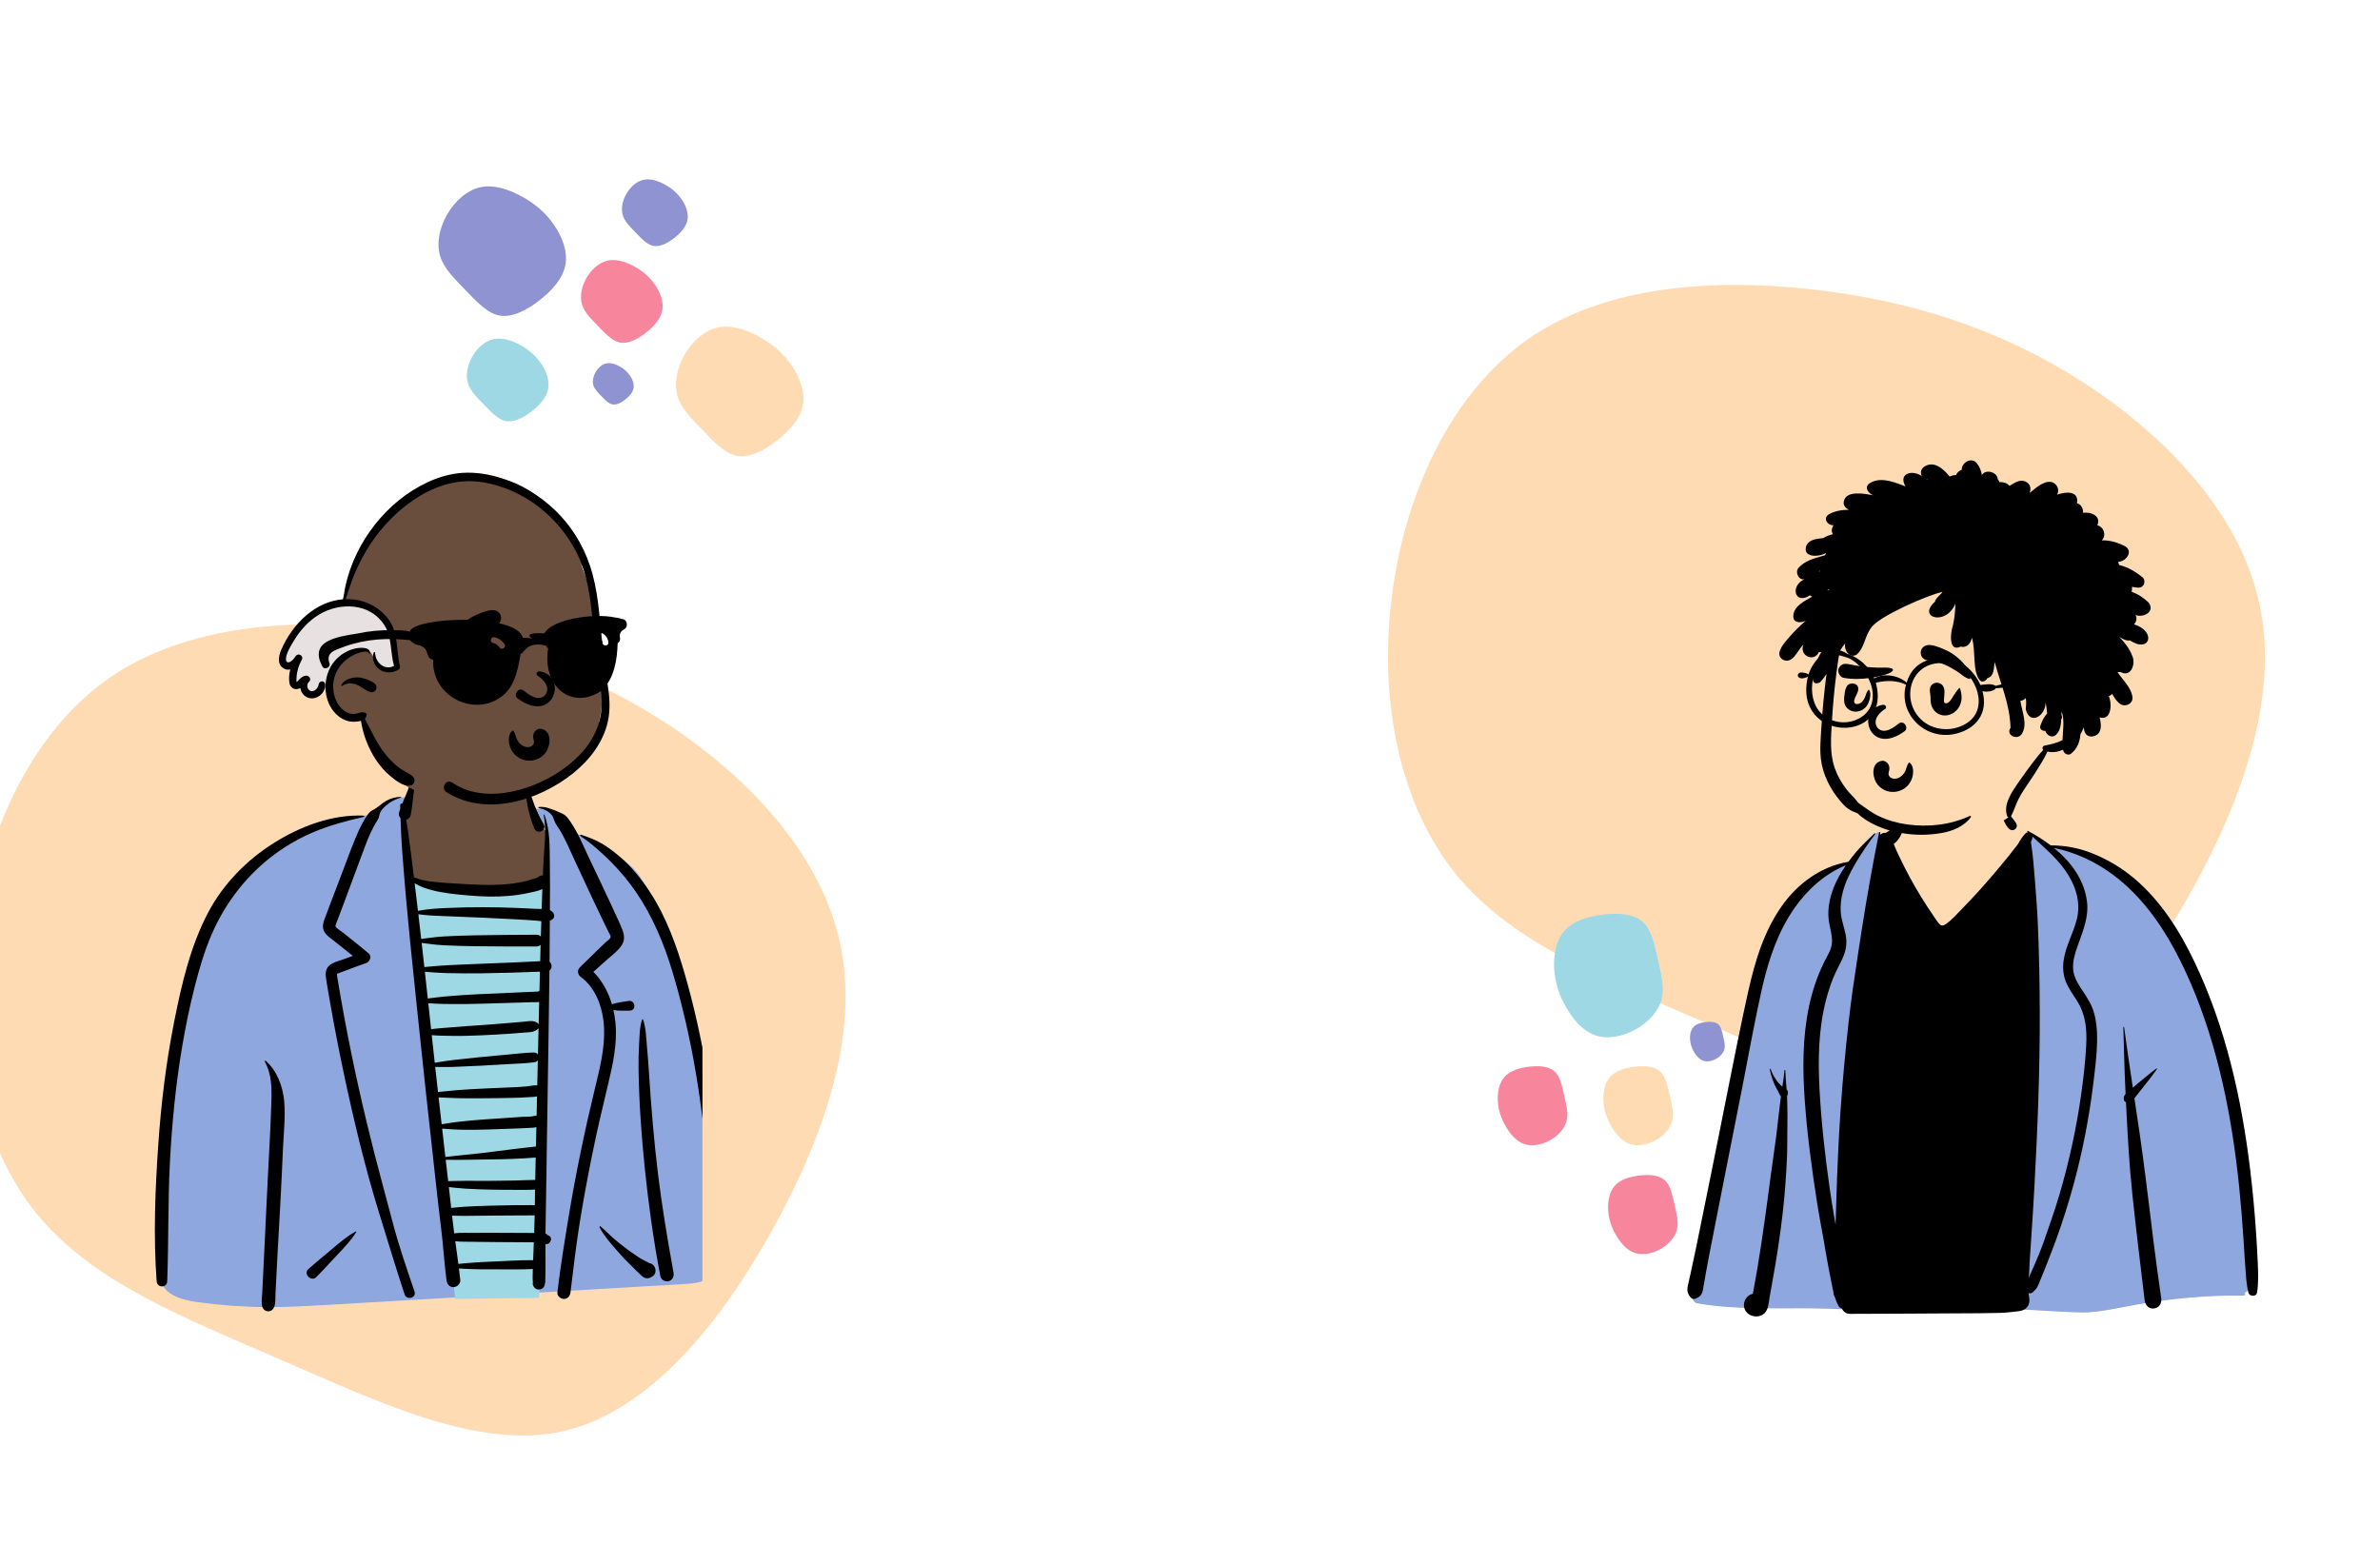 <svg width="1440" height="935" viewBox="0 0 1440 935" fill="none" xmlns="http://www.w3.org/2000/svg">
<g clip-path="url(#clip0_1_34)">
<path d="M401.403 436.507C451.171 468.524 496.503 515.757 508.231 570.598C520.277 625.439 498.721 687.888 466.705 745.265C434.687 802.642 391.893 854.314 340.539 866.042C289.185 877.454 228.955 848.29 170.943 823.247C112.933 797.887 56.823 776.648 22.27 734.487C-11.966 692.326 -24.646 628.926 -16.721 566.794C-9.113 504.345 19.1 443.165 65.699 410.513C112.615 377.862 177.917 373.741 237.513 380.398C297.427 387.055 351.633 404.491 401.403 436.507Z" fill="#FFDBB4"/>
</g>
<g clip-path="url(#clip1_1_34)">
<path fill-rule="evenodd" clip-rule="evenodd" d="M249.798 476.735L244.333 490.257L247.344 533.116L249.585 533.466C273.247 537.137 289.327 538.991 297.822 539.029L298.086 539.029C306.641 539.029 316.893 537.117 328.841 533.291L329.386 533.116L330.765 501.024H327.512L321.628 487.218L321.634 487.214C321.698 487.324 321.766 487.431 321.836 487.535C324.289 491.167 325.711 488.234 331.474 489.518C338.375 491.056 341.438 498.036 347.513 503.252C350.333 505.674 356.254 506.816 359.087 508.481L362.062 510.231C371.387 515.736 382.104 522.422 387.732 531.133C394.328 541.344 398.875 551.035 403.074 562.395C412.125 586.879 418.407 611.865 422.896 637.56C427.446 663.602 430.18 689.967 432.268 716.312C433.235 728.521 434.056 740.739 434.736 752.967L434.904 756.024C435.262 762.677 434.951 769.187 428.907 773.284C424.576 776.218 418.829 776.665 413.749 776.967L413.472 776.983C375.909 779.188 338.345 781.376 300.782 783.57L244.437 786.867C235.062 787.417 225.687 787.962 216.311 788.505L193.427 789.828C182.641 790.442 171.842 790.973 161.042 790.911C147.454 790.831 133.923 789.827 120.461 788.014L119.273 787.852C110.803 786.682 98.522 783.721 97.001 773.554C96.782 772.095 98.066 771.183 99.144 771.392C98.789 769.738 98.569 768.08 98.359 766.641C97.456 760.489 96.889 754.299 96.609 748.088C96.047 735.661 96.52 723.176 97.762 710.803C99.815 690.334 102.694 669.899 105.669 649.537L106.331 645.013C109.495 623.439 113.262 601.901 119.156 580.886C124.601 561.474 133.095 541.278 144.784 529.003C156.472 516.728 173.137 506.063 190.26 499.53C191.743 498.964 221.206 492.508 223.191 493.448L223.548 493.169C229.422 488.527 237.801 480.374 246.429 482.942L246.449 482.91C246.652 482.535 247.449 480.03 248.55 476.735H249.798Z" fill="#8FA7DF"/>
<path fill-rule="evenodd" clip-rule="evenodd" d="M256.029 458.739C263.165 449.684 270.687 446.806 281.803 447.48C289.34 447.211 296.858 449.169 303.241 453.495C309.089 456.553 314.275 460.763 317.976 466.182C321.142 470.815 318.737 482.264 321.628 487.218C321.6 487.757 321.586 488.249 321.586 488.693C321.586 492.979 324.566 497.763 330.528 503.044L330.765 503.252V534.403C320.742 537.487 308.333 539.029 293.538 539.029C278.963 539.029 263.804 536.58 248.06 531.682L247.344 531.458L244.333 497.603L247.344 488.234L247.344 480.387L248.507 476.877C250.567 470.707 253.721 461.668 256.029 458.739Z" fill="#694D3D"/>
<path fill-rule="evenodd" clip-rule="evenodd" d="M247.344 531.458C264.986 536.599 279.83 539.17 291.873 539.17C303.917 539.17 316.421 536.599 329.386 531.458L326.231 785.345L275.455 785.966L247.344 531.458Z" fill="#9FD8E5"/>
<path fill-rule="evenodd" clip-rule="evenodd" d="M160.23 642.313C160.034 641.946 160.488 641.617 160.789 641.881C167.629 647.889 171.21 657.536 171.961 666.454C172.756 675.911 171.628 685.702 171.197 695.154C170.718 705.683 170.287 716.216 169.701 726.74C169.106 737.418 168.466 748.092 167.917 758.771L166.682 782.795C166.551 785.355 166.835 788.504 165.853 790.893C164.332 794.598 159.813 794.024 158.863 790.928L158.833 790.826L158.747 790.893C157.909 788.103 158.536 784.79 158.678 781.905L159.972 755.657C160.886 737.104 161.701 718.551 162.683 700.002L163.017 693.819C163.476 685.496 163.828 677.194 164.111 668.873L164.203 666.098C164.471 657.744 164.258 649.857 160.23 642.313ZM326.042 488.297C329.852 487.935 332.73 489.199 336.189 490.532C337.696 491.111 339.124 491.782 340.569 492.475C342.38 493.344 343.544 494.88 344.658 496.504L345.254 497.379C349.896 504.185 353.018 512.037 356.541 519.447C360.662 528.115 364.824 536.764 368.857 545.473L370.848 549.763C371.843 551.909 372.835 554.056 373.812 556.209L375.5 559.957C377.197 563.759 378.718 567.78 376.3 571.701C374.052 575.348 370.066 578.17 366.91 580.989C364.277 583.342 361.644 585.694 359.01 588.045C364.455 593.502 368.11 600.373 370.258 607.741C373.311 606.468 377.037 606.224 380.193 605.673C384.611 604.903 385.153 611.597 380.983 611.515C377.903 611.455 374.291 611.769 371.132 611.12C371.681 613.542 372.079 615.999 372.332 618.464C373.66 631.382 370.759 644.375 367.734 656.873L367.485 657.899C364.2 671.427 361.085 684.99 358.298 698.63C355.505 712.299 352.992 726.026 350.762 739.798C348.492 753.817 346.885 767.912 345.159 782.005C344.898 784.138 343.557 785.966 341.202 785.966C339.24 785.966 336.998 784.133 337.244 782.005C339.026 766.658 341.552 751.392 344.062 736.151C348.385 709.903 353.826 683.884 360.086 658.035L361.179 653.534C363.995 641.859 366.55 629.83 365.138 617.787C363.987 607.981 359.891 597.526 351.794 591.436L351.547 591.252C349.656 589.864 348.929 587.21 350.791 585.382C351.977 584.218 353.163 583.056 354.351 581.895L361.478 574.931L362.915 573.524C364.113 572.354 365.317 571.19 366.557 570.062C367.307 569.38 369.342 568.079 369.491 566.957C369.587 566.224 368.721 564.938 368.37 564.263L366.761 561.014C365.848 559.161 364.962 557.294 364.07 555.43C362.222 551.57 360.347 547.721 358.538 543.841L347.675 520.544C344.61 513.971 341.88 507.032 337.873 500.956L337.083 499.772C336.424 498.774 335.841 497.814 335.425 496.595C335.024 495.421 334.521 494.133 333.78 493.131C332.045 490.781 328.728 489.448 325.953 488.956C325.552 488.884 325.697 488.33 326.042 488.297ZM242.489 482.178C242.73 482.178 242.766 482.523 242.544 482.59C239.196 483.597 235.996 485.223 233.386 487.57C232.137 488.693 230.879 489.968 230.108 491.48C229.813 492.058 229.65 492.669 229.53 493.303L229.492 493.515C229.293 494.66 229.008 495.297 228.427 496.214L228.327 496.369C225.01 501.496 222.685 507.191 220.559 512.894L215.93 525.327L211.304 537.761C209.813 541.768 208.322 545.775 206.831 549.781C206.007 551.993 205.16 554.196 204.313 556.399C203.947 557.353 203.553 558.301 203.218 559.267C203.172 559.399 203.026 560.194 202.916 560.387L202.953 560.453C203.886 562.024 206.375 563.336 207.786 564.478L212.643 568.408C216.106 571.21 219.658 573.934 223.017 576.862C225.127 578.7 223.814 581.992 221.461 582.76C217.518 584.046 213.654 585.584 209.77 587.039C208.201 587.627 206.567 588.138 205.017 588.786L204.073 589.194C203.704 589.36 203.881 589.359 203.896 590.039C203.911 590.754 204.113 591.498 204.229 592.2C205.537 600.117 206.924 608.021 208.388 615.911C213.566 643.812 219.752 671.51 226.807 698.994C230.371 712.874 234.193 726.685 237.835 740.544C241.467 754.366 246.247 767.99 250.812 781.527C252.099 785.345 246.051 786.988 244.795 783.187C239.535 767.266 234.723 751.205 229.753 735.194C220.924 706.743 213.967 677.675 207.813 648.536C204.763 634.095 201.974 619.598 199.447 605.055C198.969 602.302 198.5 599.547 198.04 596.791L197.371 592.736C196.912 589.846 196.65 586.836 198.895 584.549C201.086 582.317 204.849 581.526 207.732 580.479L207.942 580.402C209.777 579.716 211.625 579.056 213.466 578.375C210.754 576.238 208.075 574.054 205.37 571.918C203.187 570.196 200.971 568.507 198.819 566.745C197.046 565.291 195.599 563.425 195.414 561.061C195.226 558.645 196.26 556.403 197.095 554.187L197.175 553.972C197.994 551.76 198.815 549.549 199.658 547.345L204.87 533.701C208.183 525.032 211.356 516.292 214.84 507.689C216.218 504.285 217.721 500.934 219.496 497.717C220.352 496.165 221.269 494.646 222.267 493.182C223.384 491.539 224.399 490.738 226.131 489.832C228.9 488.383 231.073 485.954 233.853 484.46C236.583 482.994 239.39 482.212 242.489 482.178ZM251.478 466.71C251.584 466.528 251.864 466.609 251.868 466.816C251.94 471.125 250.917 475.528 250.288 479.789C249.656 484.064 249.453 488.577 248.539 492.807C248.52 493.004 248.482 493.198 248.428 493.389L248.384 493.534C247.998 494.719 246.994 495.724 245.763 496.038C246.15 498.185 246.515 500.336 246.822 502.499C247.349 506.217 247.83 509.94 248.303 513.664L248.87 518.134C249.404 522.346 249.924 526.56 250.438 530.774C251.746 531.321 253.08 531.773 254.446 532.164C257.593 533.065 260.816 533.432 264.064 533.751C270.677 534.4 277.341 534.701 283.978 535.069L285.4 535.149C292.861 535.577 300.363 535.653 307.805 534.887C311.496 534.507 315.157 533.87 318.756 532.966C320.585 532.507 322.362 531.821 324.187 531.372C324.793 531.223 325.334 530.88 325.94 530.514C326.21 530.173 326.587 529.915 327.08 529.815L327.213 529.792L327.345 529.773L327.391 529.752L327.387 529.766C327.76 529.716 328.115 529.716 328.45 529.762C328.583 526.476 328.727 523.19 328.908 519.905C329.393 511.082 330.734 501.878 328.945 493.132C328.885 492.838 329.284 492.734 329.389 493.01C332.9 502.269 332.505 512.393 332.682 522.138C332.855 531.668 332.751 541.204 332.703 550.736C333.385 551.027 333.994 551.421 334.476 551.973C335.438 553.078 335.715 554.997 334.476 556.063C333.926 556.536 333.318 556.864 332.673 557.091C332.639 565.372 332.581 573.654 332.497 581.935C334.071 583.151 334.218 586.04 332.438 587.24C332.142 614.058 331.655 640.877 331.251 667.691L330.405 723.947C330.293 731.442 330.106 738.937 330.039 746.431L330.092 746.452L330.279 746.539C330.595 746.688 331.064 746.927 331.161 747.172C331.186 747.237 331.193 747.28 331.19 747.314C331.706 747.386 332.218 747.63 332.66 748.05C333.753 749.089 333.531 750.655 332.66 751.713L332.428 751.996C331.885 752.656 330.855 752.91 330.013 752.776C330.021 757.453 330.051 762.132 330.037 766.809C330.032 768.238 330.01 769.666 329.986 771.095L329.927 774.521C329.888 776.476 329.715 778.96 327.714 779.838C325.457 780.83 323.433 780.018 322.519 777.723C322.272 777.102 322.325 776.523 322.415 775.909C322.387 774.986 322.243 773.916 322.26 773.059L322.335 769.488C322.347 768.937 322.369 768.387 322.385 767.836L322.319 767.843C314.299 768.232 306.223 768.042 298.19 768.037L294.618 768.043C291.637 768.045 288.649 768.029 285.673 767.915L284.557 767.868C282.329 767.763 279.985 767.73 277.675 767.53C277.969 769.904 278.244 772.279 278.489 774.656C278.722 776.911 276.397 778.826 274.323 778.826C271.86 778.826 270.451 776.889 270.156 774.656C268.764 764.125 268.195 753.496 266.865 742.959C265.674 733.52 264.641 724.061 263.591 714.605L263.241 711.453C259.399 677.04 255.669 642.615 252.102 608.173L250.441 592.072C248.763 575.844 247.076 559.615 245.653 543.363C244.839 534.072 244.089 524.778 243.383 515.478C242.865 508.645 242.54 501.85 242.328 495.031C241.494 494.171 241.075 492.916 241.445 491.619C241.661 490.863 241.913 490.111 242.178 489.36C242.161 488.621 242.144 487.884 242.13 487.145C242.116 486.446 242.826 486.086 243.393 486.202C244.425 483.701 245.561 481.222 246.51 478.746C248.045 474.738 249.31 470.419 251.478 466.71ZM165.762 510.031C181.806 499.967 200.905 492.726 220.033 493.506C220.468 493.524 220.59 494.187 220.139 494.288C209.936 496.568 199.62 499.345 189.961 503.386C180.273 507.44 171.062 512.899 162.858 519.458C147.721 531.561 135.955 547.303 128.208 565.048C123.67 575.443 120.489 586.417 117.712 597.396C114.773 609.014 112.35 620.758 110.336 632.572C106.358 655.909 104.042 679.502 102.81 703.137C101.556 727.178 102.073 751.237 101.178 775.282C101.024 779.448 95.074 779.367 94.772 775.282C92.745 747.944 93.868 720.17 95.742 692.852C97.427 668.293 100.369 643.786 105.107 619.623L105.52 617.529C109.949 595.173 115.291 572.276 125.999 552.03C135.141 534.746 149.254 520.385 165.762 510.031ZM388.561 616.875C388.645 616.635 388.961 616.639 389.045 616.875C390.875 621.999 390.94 627.781 391.426 633.183L391.465 633.598C391.931 638.524 392.282 643.457 392.608 648.394L392.73 650.245C394.04 670.385 395.677 690.503 398.145 710.536C400.604 730.495 403.929 750.314 407.524 770.094C407.925 772.296 406.95 774.539 404.643 775.174C402.608 775.733 399.997 774.479 399.567 772.29C397.335 760.936 395.53 749.568 393.92 738.116C391.085 717.951 388.97 697.693 387.609 677.374C386.927 667.169 386.507 656.968 386.339 646.741C386.262 641.997 386.385 637.24 386.638 632.5L386.699 631.407C386.977 626.562 386.949 621.495 388.561 616.875ZM215.193 745.154C215.407 745.038 215.672 745.276 215.537 745.498C212.43 750.551 208.227 754.908 204.165 759.202C199.918 763.691 195.777 768.316 191.444 772.716C188.314 775.895 183.279 770.767 186.582 767.85C191.227 763.75 196.082 759.853 200.81 755.844L202.878 754.09C206.754 750.813 210.745 747.565 215.193 745.154ZM362.75 742.623C362.518 742.181 363.047 741.822 363.407 742.115C365.913 744.155 368.159 746.588 370.579 748.74C372.975 750.872 375.461 752.86 378.015 754.799C380.579 756.747 383.199 758.616 385.89 760.385C388.122 761.853 390.423 763.028 392.76 764.246C393.842 764.386 394.845 764.917 395.647 765.925C396.916 767.519 397.051 770.525 395.291 771.91L394.975 772.158C392.922 773.773 390.484 773.97 388.463 772.158C386.206 770.135 384.073 767.909 381.906 765.771L381.254 765.133C378.925 762.867 376.653 760.528 374.511 758.084L372.571 755.876C368.973 751.77 365.229 747.345 362.75 742.623ZM351.206 505.893C350.79 505.617 351.046 504.873 351.561 505.05L352.505 505.377C356.448 506.748 360.507 508.269 364.087 510.381C367.934 512.649 371.486 515.352 374.88 518.252C381.905 524.253 387.882 531.634 392.961 539.326C403.152 554.763 409.455 572.441 414.544 590.13C419.97 608.99 424.147 628.256 427.558 647.577C431.024 667.212 433.697 687.024 435.455 706.886C436.32 716.67 436.901 726.46 437.194 736.279C437.344 741.329 437.339 746.377 437.297 751.429C437.286 752.729 437.295 754.027 437.31 755.326L437.359 759.223C437.386 761.686 437.68 764.275 437.095 766.682C436.154 770.557 429.753 769.834 429.963 765.874C429.77 764.556 429.763 763.195 429.813 761.83C429.782 761.654 429.749 761.475 429.713 761.293C429.608 760.769 429.697 760.284 429.902 759.868C429.935 759.213 429.965 758.563 429.976 757.924C430.018 755.322 430.015 752.731 429.943 750.13C429.792 744.647 429.574 739.163 429.354 733.682C428.914 722.73 428.302 711.772 427.415 700.846C424.328 662.815 417.811 624.567 406.863 587.979C401.779 570.988 394.769 554.309 384.716 539.627C380.254 533.109 375.219 527.089 369.638 521.501C364.022 515.878 357.832 510.285 351.206 505.893ZM275.455 751.057L276.214 756.549C276.593 759.296 276.968 762.043 277.325 764.792C279.746 764.46 282.224 764.321 284.557 764.114C288.642 763.752 292.755 763.577 296.852 763.407C305.324 763.058 313.839 762.451 322.319 762.494C322.406 762.494 322.489 762.5 322.571 762.507L322.992 751.671L317.033 751.661C311.985 751.653 306.937 751.61 301.889 751.567C297.342 751.528 292.794 751.521 288.248 751.427L286.3 751.38C282.852 751.287 279.045 751.479 275.455 751.057ZM323.492 735.328C323.249 735.357 323.001 735.381 322.738 735.392C321.558 735.442 320.368 735.408 319.187 735.417C316.672 735.439 314.158 735.456 311.643 735.456C306.613 735.455 301.584 735.486 296.555 735.547C291.378 735.609 286.205 735.699 281.027 735.709C278.519 735.714 276.018 735.647 273.511 735.577C273.916 739.144 274.34 742.708 274.808 746.263C278.702 745.736 282.891 746.002 286.697 745.965L287.191 745.959C292.385 745.87 297.584 745.936 302.78 745.942C308.125 745.948 313.469 745.966 318.815 746.009L323.206 746.046L323.215 745.824C323.343 742.329 323.426 738.83 323.492 735.328ZM271.579 718.266C272.066 722.476 272.523 726.693 272.988 730.909C273.298 730.861 273.612 730.82 273.931 730.786C276.443 730.523 278.95 730.298 281.471 730.142C286.497 729.83 291.522 729.666 296.555 729.531C301.731 729.392 306.908 729.285 312.086 729.212C314.602 729.177 317.116 729.18 319.631 729.198C320.811 729.206 322.004 729.168 323.181 729.248C323.322 729.257 323.456 729.272 323.589 729.287L323.678 722.958C323.693 721.903 323.709 720.848 323.726 719.794C319.838 720.034 315.885 719.942 312 719.943L311.105 719.945C306.223 719.968 301.339 719.901 296.458 719.799C291.423 719.694 286.398 719.53 281.371 719.207C279.335 719.077 277.313 718.903 275.288 718.679L274.275 718.563C273.394 718.459 272.486 718.375 271.579 718.266ZM324.127 700.405C314.763 701.148 305.45 701.459 296.061 701.552L294.652 701.564C286.355 701.627 277.99 701.969 269.674 701.749C270.171 706.064 270.667 710.378 271.167 714.692C272.358 714.637 273.554 714.636 274.718 714.594C277.086 714.509 279.446 714.487 281.815 714.482C286.696 714.471 291.577 714.513 296.458 714.503C301.489 714.493 306.519 714.408 311.548 714.313C315.626 714.236 319.747 713.929 323.836 713.94L324.127 700.405ZM324.523 681.998C323.438 682.358 322.157 682.381 320.753 682.446L317.128 682.627C315.448 682.709 313.768 682.786 312.086 682.848C306.485 683.053 300.883 683.245 295.28 683.423C289.539 683.606 283.77 683.712 278.028 683.531C275.215 683.442 272.426 683.294 269.622 683.059C268.929 683.001 268.222 682.963 267.514 682.913C268.167 688.63 268.822 694.345 269.479 700.061C277.756 699.044 286.096 698.411 294.363 697.36L301.837 696.404C309.308 695.45 316.773 694.514 324.271 693.725L324.523 681.998ZM324.922 663.387C323.33 663.781 321.516 663.761 319.987 663.858L319.704 663.877C316.807 664.097 313.903 664.207 310.999 664.279C305.308 664.419 299.614 664.489 293.922 664.524L290.499 664.545C285.935 664.572 281.375 664.584 276.81 664.477C273.882 664.409 270.961 664.266 268.035 664.119C267.158 664.075 266.262 664.046 265.364 664.001C265.975 669.413 266.593 674.823 267.209 680.234C268.171 680.082 269.136 679.965 270.057 679.81C272.415 679.411 274.769 679.093 277.144 678.808C282.287 678.191 287.458 677.747 292.626 677.372C297.932 676.987 303.242 676.662 308.549 676.29L312.307 676.024C313.56 675.937 314.812 675.853 316.066 675.776C318.206 675.645 320.694 675.793 322.817 675.327C323.392 675.088 324.031 675.033 324.67 675.169L324.922 663.387ZM325.404 641.604C324.853 642.304 324.031 642.671 323.05 642.798C317.94 643.461 312.699 643.568 307.546 643.88L306.638 643.938C301.317 644.289 295.994 644.564 290.669 644.847C285.2 645.138 279.731 645.375 274.257 645.565C271.933 645.646 269.598 645.656 267.27 645.626L266.273 645.611C265.317 645.595 264.316 645.597 263.313 645.565C263.868 650.625 264.429 655.685 264.997 660.744C266.02 660.633 267.043 660.548 268.035 660.443C270.959 660.134 273.879 659.828 276.81 659.597C282.363 659.159 287.92 658.895 293.484 658.62C299.176 658.338 304.871 658.15 310.564 657.884C313.324 657.755 316.083 657.594 318.835 657.34C320.764 657.163 323.055 656.506 325.067 656.747C325.177 651.699 325.291 646.651 325.404 641.604ZM325.853 622.09C325.766 622.225 325.664 622.355 325.54 622.477C323.291 624.701 320.518 624.53 317.537 624.763L317.355 624.778C314.433 625.024 311.51 625.258 308.585 625.469C302.738 625.891 296.88 626.187 291.025 626.45C285.033 626.719 279.002 626.905 273.004 626.782C269.163 626.704 265.14 626.718 261.222 626.343C261.824 631.916 262.429 637.489 263.039 643.062C264.141 642.854 265.249 642.695 266.299 642.529C268.946 642.113 271.595 641.694 274.257 641.387C279.576 640.774 284.897 640.201 290.226 639.684C294.784 639.242 299.34 638.793 303.901 638.389L306.638 638.152C312.08 637.694 317.59 636.938 323.05 636.826C323.949 636.808 324.967 637.298 325.482 638.071C325.603 632.744 325.728 627.417 325.853 622.09ZM326.231 606.292C324.841 606.461 323.344 606.365 322.062 606.407C318.819 606.513 315.576 606.611 312.333 606.707L292.876 607.282C286.251 607.477 279.603 607.624 272.976 607.53C270.06 607.489 267.132 607.484 264.218 607.326L263.247 607.267C262.048 607.187 260.576 607.176 259.138 607.029L260.835 622.76C264.734 622.196 268.752 621.985 272.618 621.655L273.444 621.582C279.145 621.062 284.874 620.718 290.585 620.331C296.445 619.934 302.295 619.452 308.146 618.959C311.071 618.713 313.995 618.468 316.917 618.199L317.278 618.163C320.038 617.875 322.634 617.261 325.079 618.89C325.436 619.128 325.716 619.446 325.908 619.802C326.015 615.299 326.119 610.795 326.231 606.292ZM326.684 587.934C314.834 588.411 302.983 588.774 291.124 588.933C284.449 589.022 277.782 588.959 271.108 588.82C268.213 588.759 265.295 588.62 262.403 588.398L261.32 588.311C259.945 588.195 258.501 588.111 257.063 587.973C257.657 593.381 258.247 598.791 258.832 604.201C260.247 603.938 261.725 603.816 262.965 603.658L263.247 603.62C266.328 603.196 269.437 602.949 272.533 602.676C278.562 602.144 284.62 601.802 290.665 601.511C296.854 601.213 303.047 600.96 309.237 600.685L315.429 600.407C316.46 600.362 317.492 600.317 318.524 600.273C319.998 600.211 321.472 600.151 322.947 600.09C323.674 600.06 324.43 599.961 325.158 599.999L325.365 599.971C325.46 599.959 325.545 599.949 325.622 599.941C325.82 599.79 326.033 599.665 326.259 599.57L326.396 599.517L326.684 587.934ZM255.12 570.536C255.67 575.405 256.214 580.275 256.751 585.146C258.441 584.953 260.151 584.846 261.765 584.701C265.019 584.409 268.289 584.153 271.552 584.003L278.076 583.7C282.424 583.499 286.772 583.304 291.124 583.145C303.033 582.71 314.942 582.212 326.844 581.603C326.928 578.3 327.015 574.997 327.103 571.693C326.532 572.306 325.707 572.709 324.622 572.706C312.127 572.672 299.621 572.745 287.127 572.539C280.873 572.436 274.626 572.284 268.38 571.963C265.323 571.807 262.249 571.486 259.216 571.066C257.922 570.886 256.507 570.759 255.12 570.536ZM253.12 553.187C253.707 558.174 254.283 563.163 254.85 568.153C256.402 567.876 258.005 567.728 259.453 567.531C262.563 567.108 265.693 566.771 268.826 566.594C274.923 566.249 281.022 566.075 287.127 565.945C299.62 565.68 312.126 565.681 324.622 565.583C325.796 565.573 326.667 566.038 327.24 566.732C327.326 563.617 327.418 560.503 327.512 557.388C326.305 557.26 325.108 557.08 324.001 557.002C320.598 556.764 317.193 556.547 313.787 556.352C306.68 555.944 299.566 555.595 292.453 555.286C285.339 554.976 278.222 554.673 271.106 554.409L267.993 554.296C263.044 554.111 258.012 553.879 253.12 553.187ZM250.882 534.403C251.493 539.454 252.095 544.506 252.696 549.559L252.879 551.123C258.831 549.965 265.104 549.626 271.106 549.371C278.224 549.068 285.329 548.912 292.453 548.933C299.57 548.955 306.676 549.123 313.787 549.418C317.341 549.564 320.894 549.734 324.445 549.927C325.421 549.98 326.566 549.952 327.744 549.969C327.77 549.175 327.792 548.381 327.819 547.587C327.927 544.371 328.033 541.155 328.143 537.94C325.741 539.174 322.618 539.672 320.205 540.198L319.929 540.259C315.943 541.155 311.874 541.736 307.805 542.091C299.816 542.788 291.744 542.528 283.762 541.852L282.364 541.732C275.355 541.124 268.088 540.353 261.294 538.617C258.057 537.791 254.711 536.634 251.811 534.957C251.509 534.782 251.198 534.598 250.882 534.403ZM318.37 474.374C318.439 474.101 318.848 474.039 318.982 474.294C319.926 476.089 320.277 478.243 320.932 480.166C321.637 482.233 322.295 484.315 323.074 486.357C324.699 490.624 326.617 494.724 328.903 498.676C331.167 502.59 324.827 505.383 323.161 501.099C321.441 496.677 320.027 492.106 319.172 487.434C318.754 485.154 318.382 482.843 318.261 480.527C318.157 478.538 317.878 476.315 318.37 474.374Z" fill="black"/>
<path fill-rule="evenodd" clip-rule="evenodd" d="M355.453 346.837C339.772 305.459 311.504 275.163 263.849 294.192C262.482 293.258 260.698 293.008 258.989 294.101C233.03 310.449 214.336 336.66 206.235 366.215C201.304 367.155 196.514 368.795 192.234 371.484C182.935 377.328 176.678 386.628 170.813 395.685C169.049 398.408 170.682 402.916 173.997 403.534C175.436 403.804 176.863 403.964 178.282 404.006C177.937 405.263 177.482 406.478 176.903 407.593C174.807 411.627 178.767 415.91 182.479 414.807C182.89 415.026 183.322 415.206 183.769 415.341C183.82 417.626 184.991 420.685 187.308 421.147C191.056 421.954 196.037 419.077 195.152 414.873C196.284 415.072 197.413 415.097 198.512 414.959C198.635 417.148 198.597 419.433 198.898 421.452C199.883 430.969 209.364 437.362 218.405 434.467C218.96 437.432 219.611 441.598 222.523 443.207C225.928 452.786 231.807 463.718 241.435 468.082C240.578 470.285 241.043 472.965 243.625 474.439C261.25 484.516 282.405 487.927 302.331 484.18C310.294 483.704 318.053 481.899 325.501 478.054C330.932 475.25 335.924 471.69 340.798 468.019C345.674 464.347 350.888 460.771 354.78 456.003C359.008 450.825 360.976 444.733 362.253 438.248C368.105 408.815 366.083 379.914 355.453 351.876C342.294 317.169 368.607 381.546 355.453 346.837Z" fill="#694D3D"/>
<path fill-rule="evenodd" clip-rule="evenodd" d="M192.188 369.791C206.826 361.132 225.493 363.373 234.287 376.787C235.805 379.103 236.854 381.65 237.594 384.599L237.714 385.09L237.833 385.605C238.216 387.31 238.468 388.915 238.808 391.643L239.186 394.738L239.294 395.581C239.66 398.383 239.982 400.152 240.482 401.956L240.582 402.306L241.16 404.304L238.977 405.113C234.793 406.629 233.917 406.764 231.503 405.498C229.618 404.51 228.634 403.18 227.324 400.483L227.135 400.089L226.717 399.209L226.49 398.746C225.637 397.037 224.954 395.215 223.989 394.554C222.677 393.655 218.545 393.297 215.671 393.651L215.521 393.67L215.397 393.696L215.184 393.744C210.351 394.89 205.946 398.803 203.041 402.938C200.701 406.268 199.357 410.462 199.192 414.82L199.183 415.111L199.125 417.335L194.44 417.235L194.486 416.369L194.416 416.523C192.94 419.644 189.232 421.722 186.129 419.657L186.018 419.581L185.906 419.5C183.287 417.566 182.971 413.652 185.121 411.275L185.22 411.168L185.317 411.069L185.297 411.06L185.275 411.052L185.261 411.051C184.529 411.186 183.886 411.563 183.015 412.365L182.791 412.575L182.342 413.063L181.877 413.561L181.677 413.766C181.549 413.896 181.432 414.009 181.322 414.11C181.173 414.245 181.036 414.36 180.886 414.464C180.747 414.56 180.604 414.644 180.431 414.719C180.005 414.905 179.548 414.993 178.964 414.849C178.164 414.652 177.712 414.166 177.439 413.594C177.333 413.372 177.272 413.168 177.229 412.952C177.184 412.727 177.162 412.496 177.15 412.231C177.143 412.057 177.14 411.868 177.142 411.661L177.147 411.336L177.158 410.984L177.17 410.703L177.223 409.66C177.413 406.237 178.31 402.875 179.845 399.702L180.001 399.385L180.059 399.27L179.899 399.486C178.851 400.87 177.84 401.83 176.578 402.464L176.404 402.548L176.234 402.625C174.483 403.397 172.719 403.098 171.653 401.667C170.916 400.677 170.698 399.375 170.849 398.004C171.143 395.346 172.191 392.911 174.244 389.359L174.531 388.865L175.658 386.949C180 379.62 185.581 373.699 192.188 369.791Z" fill="#E8E1E1"/>
<path fill-rule="evenodd" clip-rule="evenodd" d="M279.641 286.129C287.666 285.56 295.838 286.917 303.481 289.344C315.67 293.214 326.864 300.043 336.061 308.934C345.54 318.096 352.55 329.393 356.812 341.87C361.953 356.917 362.722 372.983 364.169 388.69C364.9 396.626 366.104 404.441 367.356 412.3L367.554 413.541C368.777 421.198 369.466 428.943 367.776 436.588C364.967 449.294 356.546 460.08 346.55 468.049C326.016 484.421 294.051 494.403 270.143 479.337C266.444 477.006 269.949 471.046 273.56 473.475C276.101 475.185 278.793 476.684 281.68 477.718C293.743 482.042 306.99 480.502 318.912 476.48C330.661 472.517 341.934 465.821 350.602 456.885C359.708 447.499 364.754 435.906 364.025 422.714C363.59 414.865 361.807 407.161 360.818 399.376C359.941 392.481 359.416 385.549 358.81 378.626L358.588 376.136C357.303 362.031 355.459 347.539 349.06 334.736C343.678 323.965 335.797 314.382 326.32 306.982C316.399 299.234 304.549 293.815 292.116 291.794C277.495 289.417 263.499 293.739 251.302 301.784C240.485 308.919 231.185 318.454 224.054 329.272C220.596 334.518 217.65 340.12 215.106 345.865C212.709 351.278 211.056 356.951 209.128 362.531C210.715 362.483 212.327 362.544 213.965 362.726C222.365 363.659 230.19 368.025 235.172 374.91C241.261 383.322 239.615 393.648 241.993 403.215C242.177 403.957 241.864 404.684 241.23 405.095C237.624 407.432 232.799 407.51 229.309 404.878C226.28 402.594 224.858 398.465 226.085 394.857C226.245 394.386 226.928 394.469 226.947 394.974C227.177 401.114 232.857 405.843 238.425 402.921C236.037 394.671 237.294 385.458 232.409 378.006C223.763 364.818 205.871 364.273 193.304 371.708C186.691 375.62 181.456 381.502 177.558 388.082L176.435 389.992C174.94 392.544 173.358 395.431 173.048 398.241C172.869 399.863 173.466 401.387 175.321 400.57C176.822 399.909 177.984 398.367 178.876 397.042C180.396 394.781 183.89 396.734 182.634 399.142L182.591 399.22C180.764 402.468 179.638 406.047 179.432 409.775L179.379 410.808C179.345 411.56 179.32 412.63 179.479 412.669C179.669 412.716 180.992 411.185 181.212 410.973C182.273 409.951 183.365 409.116 184.842 408.844C186.783 408.487 188.742 410.896 187.057 412.475L186.986 412.538C185.482 413.85 185.549 416.464 187.211 417.691C189.555 419.421 192.442 416.597 192.782 414.271L192.793 414.185C193.094 411.672 196.574 411.583 196.763 414.185C197.174 419.831 190.471 424.564 185.371 421.715C183.355 420.589 182.073 418.528 181.671 416.319C181.028 416.66 180.333 416.896 179.599 416.962C177.209 417.174 175.51 415.489 175.123 413.226C174.673 410.591 174.94 407.769 175.632 405.032C174.335 405.346 172.969 405.226 171.597 404.432C167.445 402.029 168.637 396.684 170.205 393.076C176.897 377.673 190.764 363.697 207.942 362.587C208.036 359.869 208.404 357.3 209.004 354.579C214.88 327.962 233.915 303.315 258.696 291.795C265.318 288.717 272.34 286.646 279.641 286.129ZM214.655 392.454L214.891 392.401C217.568 391.822 224.613 391.143 223.764 395.661C223.724 395.874 223.416 395.848 223.361 395.661C222.53 392.82 216.879 395.092 215.23 395.776C212.956 396.719 210.712 398.109 208.855 399.725C204.79 403.264 202.064 408.251 201.65 413.668C201.239 419.041 202.793 424.844 206.658 428.731C208.552 430.636 210.97 431.929 213.687 432.025C216.127 432.109 218.823 430.204 221.075 431.32C221.519 431.54 221.871 432.144 221.831 432.641C221.755 433.582 221.335 434.315 220.71 434.883C224.48 441.773 227.566 449.067 232.375 455.333C234.788 458.476 237.522 461.388 240.619 463.865C242.091 465.043 243.691 466.078 245.341 466.986C247.275 468.053 248.948 468.72 250.328 470.526C251.505 472.066 250.328 475.044 248.388 475.309C243.819 475.933 239.38 472.229 236.026 469.454C232.676 466.682 229.78 463.262 227.386 459.633C222.791 452.665 219.647 444.444 218.39 436.128C216.931 436.592 215.288 436.733 214.052 436.736C210.763 436.744 207.623 435.557 205.038 433.552C195.577 426.213 194.526 411.144 201.202 401.641C204.397 397.094 209.252 393.735 214.655 392.454ZM214.715 409.931C216.908 409.738 219.101 410.085 221.163 410.836L222.013 411.145C223.808 411.803 225.72 412.577 227.016 413.927C228.998 415.991 227.025 419.567 224.202 418.776C221.082 417.901 218.546 415.265 215.426 414.16C212.637 413.172 209.479 413.312 207.004 415.013C206.677 415.238 206.248 414.795 206.461 414.468C208.354 411.577 211.343 410.228 214.715 409.931Z" fill="black"/>
<path fill-rule="evenodd" clip-rule="evenodd" d="M323.263 443.073C323.948 441.881 325.525 440.776 326.969 440.946C333.437 441.705 333.425 449.552 330.928 454.134C328.714 458.196 324.131 460.581 319.545 460.233C314.727 459.866 310.621 457.031 308.814 452.52C307.619 449.536 307.067 444.027 310.246 442.022C310.305 441.984 310.402 441.994 310.449 442.048C311.973 443.822 312.033 446.486 313.367 448.462C314.608 450.299 316.536 451.816 318.794 452.051C320.481 452.226 322.187 451.617 322.847 450.101C323.204 449.282 323.163 448.837 323.029 448.272L322.907 447.782C322.485 446.065 322.295 444.757 323.263 443.073ZM324.991 408.657C328.365 410.709 333.504 415.494 329.875 420.581C325.604 425.066 319.455 419.924 316.424 417.598C313.614 415.795 310.457 420.431 313.064 422.536C334.962 438.762 343.849 409.194 326.697 406.244C324.809 405.919 324.108 408.022 324.991 408.657ZM289.372 394.586C291.442 391.477 296.168 391.935 297.309 395.624C297.926 397.623 297.073 399.419 297.117 401.414C297.154 403.1 297.044 404.979 296.528 406.611C295.35 410.335 292.005 412.964 288.047 412.855C284.102 412.746 280.627 410.247 278.975 406.728C277.316 403.195 277.668 399.538 278.878 395.946C278.936 395.773 279.162 395.689 279.298 395.835C280.729 397.357 281.777 398.963 282.861 400.667L283.971 402.414C284.82 403.729 286.054 405.41 287.639 405.304L287.877 405.281C288.317 405.243 288.25 405.33 288.589 404.729C288.747 404.451 288.718 403.934 288.794 403.606L288.82 403.495L288.806 403.436C288.772 403.277 288.739 402.977 288.712 402.458L288.706 402.343C288.592 399.912 287.905 396.789 289.372 394.586ZM341.853 396.656C341.482 392.68 347.067 391.797 348.924 394.739C349.893 396.273 350.174 398.2 350.389 400.026L350.489 400.893C350.709 402.768 350.796 404.719 349.982 406.469C348.701 409.224 345.915 410.68 342.91 410.45C340.04 410.229 337.422 408.563 336.041 406.035C334.811 403.78 333.587 399.375 335.082 397.022C335.172 396.88 335.353 396.861 335.476 396.971C336.889 398.226 337.119 400.515 337.959 402.15C338.825 403.836 340.138 405.48 342.129 405.736C344.034 405.981 344.761 404.94 344.275 403.122C343.649 400.776 342.089 399.18 341.853 396.656ZM290.881 370.947L291.794 370.597C294.923 369.414 299.22 368.046 301.764 370.593C303.334 372.164 303.633 374.477 302.513 376.394C301.155 378.715 298.72 378.773 296.369 379.115C293.695 379.504 290.975 380.243 288.485 381.297C285.68 382.485 283.077 383.966 280.527 385.619C278.104 387.191 275.689 389.759 272.787 390.243C272.669 390.263 272.534 390.212 272.504 390.082C271.845 387.243 273.676 384.449 275.31 382.235C277.287 379.553 279.682 377.352 282.36 375.379C284.944 373.474 287.896 372.098 290.881 370.947ZM347.728 381.04L348.007 380.991C349.905 380.675 351.625 380.748 353.055 382.252C354.147 383.4 354.567 384.887 354.047 386.405C353.567 387.804 352.493 389.226 350.935 389.52C345.673 390.51 339.845 390.347 334.558 389.597C332.138 389.253 329.697 388.833 327.341 388.17L326.257 387.856C324.289 387.293 322.037 386.706 320.608 385.258C320.094 384.738 320.391 383.993 321.005 383.752C323.499 382.774 326.916 383.294 329.575 383.218C332.668 383.129 335.765 382.897 338.843 382.578C341.851 382.265 344.762 381.585 347.728 381.04Z" fill="black"/>
<path fill-rule="evenodd" clip-rule="evenodd" d="M376.86 374.62C376.492 374.559 376.124 374.501 375.756 374.447C375.469 374.284 375.132 374.158 374.74 374.083C373.844 373.855 372.955 373.702 372.067 373.619C359.322 370.749 329.838 374.824 328.621 385.709C324.563 387.065 321.051 385.851 316.347 385.972C312.766 370.993 250.864 373.107 247.887 382.138C247.876 382.135 247.865 382.132 247.853 382.128C244.992 381.242 240.775 381.456 237.501 381.316C230.51 381.169 223.511 381.793 216.671 383.268C203.863 385.306 186.382 387.691 195.29 403.699C195.292 403.701 195.293 403.705 195.295 403.707L195.297 403.706C196.832 405.281 199.437 404.013 199.534 401.881C196.539 394.297 203.304 393.386 208.509 391.207C221.459 386.55 234.644 385.905 248.038 387.345C249.046 388.532 250.575 389.568 252.191 390.11C261.147 391.597 256.427 398.246 262.088 399.213C261.048 422.389 289.162 435.04 305.452 419.805C311.957 413.44 313.507 404.013 315.015 395.515C315.812 395.335 316.319 394.899 316.615 394.321C318.533 392.405 319.738 390.636 323.53 390.11C327.321 389.584 330.24 390.639 330.635 390.963C330.735 391.163 330.842 391.365 330.966 391.566C331.139 391.866 331.375 392.105 331.643 392.293C327.899 415.372 345.8 429.967 363.872 417.997C371.725 410.604 373.384 399.286 373.712 389.183C374.777 388.54 375.451 387.295 375.082 385.728C374.574 383.569 375.765 381.699 377.662 380.76C380.126 379.541 379.69 375.089 376.86 374.62ZM299.206 385.569C296.963 385.075 296.005 388.537 298.255 389.032C299.848 389.382 301.199 390.187 302.111 391.549L302.208 391.697C303.432 393.647 306.528 391.847 305.295 389.885C303.908 387.676 301.752 386.129 299.206 385.569ZM364.906 383.423C364.115 382.865 362.919 383.279 362.46 384.067C361.954 384.934 362.286 385.9 363.026 386.468L363.102 386.523C363.781 387.003 364.443 387.862 364.526 388.742L364.533 388.852C364.622 391.155 368.199 391.167 368.109 388.852C368.022 386.587 366.712 384.695 364.906 383.423Z" fill="black"/>
</g>
<path d="M327.171 219.684C330.369 224.285 332.624 230.047 331.656 235.243C330.716 240.452 326.553 245.094 321.658 248.914C316.762 252.735 311.129 255.665 306.2 254.811C301.282 253.928 297.064 249.194 292.889 244.898C288.727 240.575 284.581 236.68 283.086 231.753C281.619 226.837 282.815 220.862 285.772 215.749C288.712 210.597 293.412 206.306 298.686 205.169C303.988 204.042 309.863 206.068 314.846 208.822C319.856 211.588 323.974 215.083 327.171 219.684Z" fill="#9FD8E5"/>
<path d="M335.115 135.944C340.098 143.136 343.606 152.146 342.086 160.278C340.609 168.427 334.103 175.699 326.455 181.684C318.807 187.67 310.01 192.265 302.318 190.937C294.645 189.566 288.069 182.166 281.562 175.455C275.072 168.699 268.609 162.614 266.285 154.908C264.005 147.22 265.883 137.869 270.507 129.865C275.105 121.799 282.45 115.079 290.683 113.289C298.96 111.517 308.126 114.675 315.897 118.975C323.712 123.293 330.133 128.753 335.115 135.944Z" fill="#9093D1"/>
<path d="M381.076 227.141C382.675 229.44 383.802 232.321 383.318 234.919C382.848 237.524 380.766 239.845 378.319 241.756C375.871 243.665 373.054 245.131 370.59 244.703C368.131 244.263 366.022 241.895 363.935 239.748C361.853 237.586 359.78 235.638 359.033 233.175C358.3 230.717 358.897 227.729 360.376 225.173C361.846 222.597 364.196 220.452 366.833 219.883C369.484 219.32 372.421 220.332 374.912 221.71C377.418 223.092 379.476 224.84 381.076 227.141Z" fill="#9093D1"/>
<path d="M412.34 120.492C414.918 124.2 416.736 128.844 415.955 133.033C415.197 137.231 411.842 140.973 407.895 144.053C403.95 147.132 399.409 149.494 395.437 148.805C391.472 148.094 388.073 144.277 384.707 140.815C381.352 137.331 378.011 134.191 376.806 130.22C375.623 126.258 376.588 121.441 378.97 117.32C381.341 113.167 385.13 109.709 389.38 108.792C393.653 107.884 398.389 109.517 402.405 111.737C406.444 113.966 409.763 116.783 412.34 120.492Z" fill="#9093D1"/>
<path d="M396.231 172.164C399.429 176.765 401.684 182.527 400.716 187.723C399.776 192.932 395.613 197.575 390.717 201.395C385.822 205.215 380.189 208.146 375.26 207.291C370.342 206.409 366.123 201.674 361.949 197.379C357.786 193.056 353.64 189.161 352.146 184.234C350.679 179.318 351.875 173.342 354.831 168.229C357.771 163.077 362.473 158.787 367.746 157.649C373.048 156.523 378.923 158.548 383.906 161.303C388.916 164.069 393.033 167.564 396.231 172.164Z" fill="#F7859C"/>
<path d="M478.765 220.821C483.748 228.012 487.256 237.023 485.736 245.155C484.259 253.303 477.753 260.575 470.105 266.561C462.457 272.546 453.66 277.141 445.968 275.813C438.295 274.442 431.719 267.043 425.212 260.331C418.723 253.576 412.259 247.49 409.935 239.784C407.656 232.097 409.533 222.745 414.157 214.741C418.755 206.675 426.1 199.955 434.333 198.165C442.61 196.394 451.777 199.552 459.548 203.851C467.363 208.169 473.783 213.629 478.765 220.821Z" fill="#FFDBB4"/>
<path d="M1260.18 231.212C1309.95 263.228 1355.28 310.462 1367.01 365.302C1379.06 420.144 1357.5 482.592 1325.49 539.97C1293.47 597.347 1250.67 649.018 1199.32 660.747C1147.97 672.159 1087.74 642.995 1029.72 617.952C971.714 592.592 915.604 571.353 881.051 529.192C846.815 487.031 834.135 423.63 842.06 361.498C849.668 299.05 877.881 237.869 924.48 205.218C971.396 172.567 1036.7 168.446 1096.29 175.103C1156.21 181.76 1210.41 199.195 1260.18 231.212Z" fill="#FFDBB4"/>
<path fill-rule="evenodd" clip-rule="evenodd" d="M1061.95 584.378C1068 555.681 1089.48 533.411 1118.37 522.318C1123.92 519.177 1129.3 505.699 1136.77 503.231C1137.96 502.835 1136.07 505.983 1136.77 506.171C1139.23 506.842 1142 506.912 1144.72 504.491C1149.59 500.161 1151.12 487.513 1154.08 481.796C1169.7 451.648 1208.69 463.444 1213.91 496.772C1217.55 499.147 1222.7 501.238 1226.66 503.152C1230.74 505.122 1234.34 509.894 1238.54 511.601C1242.3 513.123 1248.48 512.044 1252.26 513.371C1269.66 519.475 1284.4 527.177 1295.95 542.782C1298.38 546.073 1301.13 550.12 1303.34 553.445C1314.76 566.594 1322.69 581.332 1330 597.143C1350.43 643.553 1355.99 694.94 1360.98 744.945C1360.87 753.694 1366.67 777.955 1358.09 782.149C1358.6 782.681 1358.42 783.75 1357.46 783.741C1335.7 783.521 1313.98 785.47 1292.55 789.257C1282.21 791.086 1271.92 793.592 1261.39 794.005C1239.53 793.853 1217.74 790.189 1195.91 793.656C1169.66 793.656 1137.76 792.892 1108.56 791.768C1081.27 790.72 1053.83 793.089 1026.88 788.447C1024.75 788.11 1023.7 785.506 1024.15 783.642C1027.31 772.116 1028.87 760.255 1030.64 748.459C1030.29 740.892 1030.92 732.993 1033.72 725.946C1041.03 678.372 1050.4 631.108 1061.95 584.378Z" fill="#FFDBB4"/>
<path fill-rule="evenodd" clip-rule="evenodd" d="M1136.77 506.347C1136.07 506.158 1137.96 503.009 1136.77 503.405C1129.3 505.873 1123.92 519.352 1118.37 522.493C1089.48 533.586 1068 555.855 1061.95 584.553C1050.4 631.282 1041.03 678.546 1033.72 726.121C1030.92 733.169 1030.29 741.067 1030.64 748.633L1030.36 750.496C1028.7 761.677 1027.15 772.897 1024.15 783.816C1023.7 785.682 1024.75 788.284 1026.88 788.621C1053.53 793.211 1080.65 790.947 1107.63 791.908L1113.26 792.119C1141.15 793.145 1171.06 793.831 1195.91 793.831C1217.74 790.363 1239.53 794.028 1261.39 794.179C1271.92 793.766 1282.21 791.26 1292.55 789.432C1313.98 785.644 1335.7 783.696 1357.46 783.915C1358.42 783.924 1358.6 782.856 1358.09 782.323C1366.67 778.129 1360.87 753.869 1360.98 745.12L1360.53 740.615C1355.65 692.036 1349.82 642.336 1330 597.317L1329.4 596.037C1322.26 580.71 1314.45 566.413 1303.34 553.619L1302.66 552.602C1300.58 549.492 1298.14 545.919 1295.95 542.956C1284.4 527.352 1269.66 519.65 1252.26 513.546C1248.48 512.218 1242.3 513.297 1238.54 511.775C1234.61 510.179 1231.21 505.901 1227.45 503.742V519.845L1173 573.495L1142.12 526.13L1138.98 506.732C1138.22 506.685 1137.48 506.541 1136.77 506.347Z" fill="#8FA7DF"/>
<path fill-rule="evenodd" clip-rule="evenodd" d="M1070.76 646.912C1071.33 649.709 1072.14 652.506 1073.21 655.156C1074.25 657.713 1075.8 660.004 1076.88 662.531C1077.02 662.871 1077.26 663.128 1077.54 663.324L1077.45 664.012L1077.37 664.7C1076.83 669.338 1076.23 673.963 1075.71 678.6L1075.46 680.92C1074.43 690.603 1072.81 700.24 1071.56 709.897C1070.33 719.353 1069.08 728.81 1067.74 738.253C1066.35 747.989 1064.94 757.712 1063.3 767.408C1062.6 771.503 1061.88 775.595 1061.13 779.684L1060.54 782.813C1054.54 784.257 1052.9 792.627 1059.01 795.717C1061.78 797.113 1065.35 796.777 1067.64 794.583C1070.01 792.295 1070.11 788.171 1070.66 785.073L1071.19 782.194C1075.17 760.547 1078.62 738.652 1080.23 716.699C1080.65 711.031 1081 705.358 1081.22 699.68C1081.44 694.34 1081.33 689 1081.42 683.66L1081.44 682.203C1081.57 676.508 1081.47 670.822 1081.32 665.127C1081.3 664.433 1081.27 663.739 1081.24 663.041C1081.44 662.806 1081.58 662.526 1081.64 662.256L1081.72 661.898C1081.92 660.977 1081.69 659.899 1080.99 659.24C1080.68 655.361 1080.28 651.486 1080.17 647.61C1080.16 647.292 1079.7 647.301 1079.68 647.61C1079.42 650.909 1078.91 654.217 1078.39 657.521C1075.08 654.859 1072.63 650.468 1071.19 646.794C1071.08 646.528 1070.69 646.624 1070.76 646.912ZM1149.1 492.682C1148.56 495.196 1147.47 497.453 1146.01 499.551C1145.32 500.555 1144.53 501.489 1143.58 502.27C1142.77 502.938 1141.84 503.374 1140.98 503.955C1139.72 503.758 1138.41 504.234 1137.53 505.159L1137.67 503.806C1137.71 503.37 1136.99 503.283 1136.91 503.705C1133.09 522.96 1129.61 542.227 1126.59 561.621L1125.27 570.185L1124.03 578.225C1121.97 591.623 1119.97 605.015 1118.47 618.511C1116.47 636.522 1114.78 654.579 1113.55 672.663C1112.32 690.874 1111.56 709.098 1111.02 727.343C1110.88 731.944 1110.74 736.538 1110.6 741.138L1109.67 735.639C1108.74 730.139 1107.82 724.634 1107.04 719.109C1104.24 699.336 1101.99 679.423 1100.9 659.48C1099.9 641.23 1100.23 622.618 1104.87 604.839C1106.04 600.367 1107.47 595.963 1109.2 591.673C1110.88 587.501 1113.16 583.635 1114.97 579.525C1117.06 574.742 1117.69 570.229 1116.61 565.08C1115.67 560.594 1114.01 556.374 1113.72 551.757C1113.16 543.186 1115.95 534.885 1119.89 527.385C1120.93 525.408 1122.02 523.457 1123.17 521.524C1126.63 515.68 1130.53 510.05 1134.58 504.653C1134.79 504.365 1134.33 504.046 1134.1 504.282C1130.41 507.931 1126.37 511.518 1123.05 515.502C1121.44 517.439 1119.86 519.416 1118.37 521.446C1102 524.182 1087.93 534.379 1078.32 547.847C1067.4 563.129 1061.89 581.524 1057.8 599.637C1053.26 619.769 1049.43 640.083 1045.35 660.313C1041.13 681.248 1036.93 702.182 1032.68 723.11C1030.56 733.5 1028.45 743.891 1026.35 754.286C1025.28 759.549 1024.15 764.799 1022.98 770.044C1022.38 772.732 1021.73 775.417 1021.18 778.114C1020.55 781.155 1021.13 783.1 1023.19 785.335C1023.95 786.165 1025.15 786.151 1026.09 785.711L1026.39 785.572L1026.67 785.434C1027.84 784.861 1028.75 784.268 1029.48 782.991C1030.28 781.592 1030.4 780.038 1030.68 778.48C1031.18 775.612 1031.69 772.745 1032.19 769.874C1032.95 765.58 1033.77 761.298 1034.61 757.018L1038.81 735.624C1039.93 729.921 1041.05 724.217 1042.17 718.516C1046.2 698.127 1050.23 677.743 1054.26 657.359C1058.13 637.787 1061.56 618.08 1065.96 598.621L1066.22 597.525L1066.47 596.43C1070.41 579.654 1075.92 563.427 1085.9 549.213C1093.59 538.281 1104.27 528.519 1116.84 523.579C1115.96 524.854 1115.1 526.154 1114.29 527.481C1109.2 535.807 1105.48 545.691 1106.35 555.606C1106.78 560.45 1108.62 565.211 1108.44 570.095C1108.28 574.432 1105.6 578.242 1103.74 582.016C1099.53 590.57 1096.49 599.66 1094.52 608.985C1090.58 627.711 1090.6 646.978 1091.96 665.987C1093.43 686.65 1096.23 707.309 1099.42 727.771C1101.06 738.265 1103.23 748.674 1104.9 759.152C1105.72 764.318 1106.85 769.473 1107.83 774.614L1108.3 777.069C1108.56 778.433 1108.83 779.791 1109.14 781.135L1109.34 781.94V782.084C1109.35 783.075 1109.62 783.895 1110.05 784.55C1110.65 786.465 1111.39 788.334 1112.38 790.127C1112.88 791.043 1113.62 791.557 1114.42 791.746C1115.22 793.584 1117.04 794.997 1119.21 794.988L1147.78 794.879C1164.38 794.814 1180.98 794.705 1197.57 794.612C1201.76 794.591 1205.94 794.513 1210.13 794.403C1214.05 794.294 1217.81 793.823 1221.69 793.335C1226.07 792.785 1228.44 789.681 1227.79 785.305C1227.65 784.34 1227.49 783.381 1227.34 782.42C1228.21 782.709 1229.25 782.573 1229.95 781.888L1230.61 781.243C1231.53 780.34 1232.34 779.453 1232.92 778.248C1233.52 777.009 1234 775.7 1234.53 774.434C1235.67 771.711 1236.78 768.979 1237.86 766.234C1240.01 760.745 1242.17 755.233 1244.18 749.686C1248.16 738.702 1251.67 727.552 1254.73 716.276C1260.18 696.159 1264.13 675.653 1266.62 654.964L1267.21 650.033L1267.38 648.576C1268.33 640.557 1269.12 632.414 1268.75 624.411C1268.51 619.402 1267.74 614.353 1265.87 609.674C1264.14 605.359 1261.47 601.667 1258.94 597.809L1258.65 597.364L1258.36 596.908C1256.14 593.404 1254.37 589.741 1254.29 585.486C1254.2 581.168 1255.45 576.966 1256.86 572.923L1257.21 571.926L1257.45 571.265C1260.44 562.911 1263.84 554.674 1262.72 545.582C1261.06 532.194 1252.95 521.402 1242.74 513.08C1251.82 514.877 1260.8 518.43 1268.74 522.933C1278.1 528.257 1286.54 535.283 1293.81 543.212C1307.55 558.197 1317.37 576.177 1325.4 594.742C1333.8 614.169 1340.04 634.527 1344.74 655.152C1349.46 675.893 1352.63 696.966 1354.79 718.123C1355.86 728.652 1356.71 739.208 1357.41 749.769C1357.77 755.181 1358.04 760.601 1358.46 766.003C1358.88 771.401 1359.07 776.882 1360.38 782.137C1361 784.585 1365.15 784.833 1365.59 782.137C1366.58 776.114 1366.3 769.885 1366.03 763.786L1366 763.232C1365.73 757.158 1365.38 751.088 1364.96 745.018C1364.11 732.611 1362.96 720.221 1361.47 707.872C1356.24 664.52 1346.59 621.396 1327.67 581.824C1318.76 563.186 1307.33 545.076 1291.42 531.617C1283.85 525.216 1275.31 520.105 1266.11 516.405C1257.88 513.093 1249.52 511.526 1240.77 511.53C1236.39 508.17 1231.68 505.242 1226.98 502.742C1226.7 502.589 1226.4 502.956 1226.63 503.191C1226.76 503.308 1226.87 503.43 1227 503.545C1226.46 503.579 1225.91 503.828 1225.42 504.348C1223.69 506.159 1222.24 508.423 1220.93 510.775C1218.95 513.254 1217.05 515.816 1215.07 518.268C1211.9 522.195 1208.65 526.066 1205.37 529.906C1199.85 536.36 1194.15 542.692 1188.21 548.769L1187.22 549.78C1184.14 552.9 1181.02 556.635 1177.38 559.105L1177.18 559.234C1175.65 560.236 1174.56 560.419 1173.24 558.923C1172.05 557.561 1171.06 555.981 1170.04 554.48L1169.81 554.136C1164.6 546.573 1159.78 538.731 1155.41 530.658C1153.42 526.984 1151.53 523.256 1149.73 519.488L1149.19 518.355C1148.21 516.279 1147.15 514.24 1146.35 512.102C1146.16 511.601 1145.98 511.099 1145.8 510.601C1148.55 508.799 1150.67 504.898 1151.45 501.843C1152.25 498.67 1151.84 495.414 1150.41 492.512C1150.14 491.967 1149.24 492.102 1149.1 492.682ZM1284.7 621.605C1285.08 633.667 1285.31 645.742 1285.88 657.796L1286.07 661.91C1285.19 662.897 1284.67 664.036 1285.08 665.598C1285.25 666.197 1285.72 666.737 1286.31 666.939L1286.5 670.764C1287.34 687.978 1288.33 705.155 1290.13 722.325C1292.39 743.813 1295 765.265 1297.6 786.715C1297.97 789.752 1300.08 792.16 1303.37 791.716C1306.69 791.266 1308.04 788.372 1307.61 785.357C1305.89 773.527 1304.24 761.688 1302.8 749.817L1301.15 736.295C1299.09 719.39 1296.98 702.488 1294.55 685.637C1293.53 678.595 1292.47 671.555 1291.41 664.516L1291.79 664.036C1293.3 662.068 1294.87 660.143 1296.42 658.207C1299.39 654.47 1302.33 650.766 1305.05 646.855C1305.19 646.659 1304.91 646.371 1304.72 646.519C1300.9 649.343 1297.28 652.362 1293.64 655.431L1290.45 658.127C1288.62 645.965 1286.81 633.799 1285.19 621.605C1285.15 621.301 1284.69 621.278 1284.7 621.605ZM1229.72 506.171C1232.02 508.34 1234.37 510.462 1236.69 512.617L1237.54 513.411L1238.38 514.207C1242.46 518.07 1246.36 522.09 1249.61 526.709C1255.58 535.188 1259.13 545.525 1256.65 555.876C1254.59 564.451 1249.87 572.224 1248.6 581.013C1247.96 585.415 1248.27 589.841 1249.93 594C1251.62 598.242 1254.33 601.876 1256.76 605.704C1262.03 614.021 1262.75 623.151 1262.23 632.787C1261.68 642.849 1260.53 652.917 1259.1 662.889C1256.21 683.093 1251.86 703.089 1246.09 722.67C1243.21 732.476 1239.8 742.072 1236.41 751.707C1234.72 756.504 1232.75 761.186 1230.73 765.846C1229.66 768.299 1228.56 770.738 1227.45 773.172C1227.86 769.734 1227.86 766.204 1228.06 762.787C1228.35 757.89 1228.72 753.004 1229.05 748.111C1229.74 738.184 1230.35 728.247 1230.89 718.31C1232.83 682.875 1234.25 647.409 1234.14 611.918C1234.09 594.17 1233.73 576.422 1232.96 558.691C1232.61 550.342 1231.91 542 1231.29 533.661L1231.15 531.876C1230.6 524.391 1229.94 516.89 1228.8 509.471C1229.13 508.71 1229.43 507.94 1229.65 507.15L1229.72 506.853L1229.67 506.861C1229.72 506.629 1229.74 506.399 1229.72 506.171ZM1209.84 475.677C1209.79 475.472 1209.5 475.489 1209.44 475.677C1208.15 480.041 1208.61 484.84 1209.72 489.231C1210.32 491.609 1211.18 493.918 1212.21 496.144L1212.58 496.923C1213.46 498.817 1214.46 500.77 1216.18 501.952C1216.9 502.444 1218.19 502.475 1218.91 501.952L1219.28 501.673C1219.34 501.626 1219.4 501.577 1219.46 501.528C1220.13 500.965 1220.46 499.721 1220.15 498.901C1219.35 496.785 1217.54 495.231 1216.29 493.346C1215.18 491.67 1214.2 489.902 1213.38 488.065C1211.63 484.09 1210.84 479.871 1209.84 475.677Z" fill="black"/>
<path fill-rule="evenodd" clip-rule="evenodd" d="M1179.32 317.494C1154.6 317.494 1129.03 336.701 1119.97 348.957C1109.49 363.129 1101.23 431.161 1105.1 454.245C1108.98 477.33 1128.24 502.491 1161.68 502.491C1195.11 502.491 1215.46 498.363 1216.28 492.367C1216.82 488.37 1224.17 475.246 1238.33 452.996C1252.81 448.914 1260.08 441.997 1260.14 432.245C1260.19 422.494 1256.31 415.844 1248.5 412.296C1251.28 373.812 1249.17 349.561 1242.15 339.542C1231.62 324.513 1204.04 317.494 1179.32 317.494Z" fill="#FFDBB4"/>
<path fill-rule="evenodd" clip-rule="evenodd" d="M1195.99 280.22C1192.66 276.298 1186.8 280.005 1186.93 284.291C1185.61 284.651 1184.04 285.893 1183.44 287.513C1182.13 287.428 1180.81 287.688 1179.63 288.369L1179.38 288.06C1175.26 283.028 1169.82 278.71 1164.21 282.415C1162.68 283.424 1161.99 285.091 1162.33 286.897L1162.36 287.025L1162.23 286.467C1162.11 285.937 1162.3 286.998 1162.37 287.222L1162.38 287.248C1162.52 287.625 1162.67 287.816 1162.81 288.101C1157.06 284.007 1148.3 286.404 1152.92 294.328L1151.04 293.595C1144.55 291.081 1136.48 288.382 1130.57 292.902C1127.92 295.452 1130.86 298.852 1133.55 299.676L1133.09 299.598C1127.92 298.718 1117.13 296.543 1115.59 303.29C1115.03 305.717 1116.65 307.491 1118.69 308.468C1114.37 308.452 1110.12 309.165 1106.38 311.276C1102.83 313.806 1105.7 317.992 1109.42 317.81C1108.27 319.237 1107.88 321.652 1109 323.194C1106.89 323.75 1104.94 324.464 1103.14 325.577L1102.65 325.641C1099.06 326.09 1094.97 326.357 1093 329.888C1090.09 337.551 1100.43 337.246 1104.87 334.555C1104.61 334.984 1104.41 335.453 1104.31 335.953L1102.87 336.358C1097.44 337.871 1091.3 339.542 1087.8 344.121C1086.2 346.755 1088.43 351.233 1091.78 350.433C1082.7 354.765 1086.18 366.176 1095.06 360.24C1095.47 360.625 1095.98 360.911 1096.51 361.037L1094.63 362.055C1089.88 364.665 1084.16 368.238 1085.15 374.164C1086.09 377.3 1090.43 376.727 1092.64 375.527C1088.79 378.849 1085.15 382.446 1081.85 386.335L1080.93 387.425C1078.36 390.512 1073.89 396.194 1078.73 399.163C1084.7 402.208 1087.68 393.216 1091.15 390.007C1088.37 396.553 1097.4 401.119 1100.55 394.525C1101.08 394.618 1101.61 394.628 1102.13 394.557C1099.41 397.442 1092.07 417.185 1101.21 412.855C1102.66 411.313 1103.94 409.626 1105.11 407.856C1103.64 419.168 1102.57 430.533 1101.88 441.906L1101.63 446.028C1101.38 450.305 1101.19 454.599 1101.67 458.861C1102.22 463.823 1103.64 468.479 1105.8 472.974C1107.78 477.12 1110.34 480.96 1113.27 484.491C1114.84 486.38 1116.5 488.218 1118.55 489.6C1120.18 490.7 1122.08 491.425 1123.92 492.123C1126.9 495.107 1130.72 497.364 1134.46 499.166C1140.63 502.13 1147.31 503.766 1154.07 504.586C1160.99 505.42 1167.97 505.219 1174.83 504.028C1181.38 502.893 1188.4 499.991 1192.44 494.462C1192.79 493.986 1192.14 493.537 1191.71 493.733C1180 499.166 1166.84 500.584 1154.07 498.87C1148.12 498.071 1142.26 496.422 1136.82 493.86C1132.23 491.7 1128.36 488.558 1124.24 485.713C1123.44 484.643 1122.63 483.591 1121.71 482.614L1120.27 481.1C1119.19 479.962 1118.13 478.809 1117.17 477.565C1114.2 473.729 1111.74 469.378 1110.12 464.801C1106.96 455.89 1107.81 446.217 1108.37 436.931L1108.42 436.112C1108.99 426.18 1109.93 416.282 1111.23 406.42C1111.77 402.316 1112.37 398.218 1113.03 394.13C1114.08 392.412 1115.2 390.75 1116.46 389.193C1115.44 393.184 1118.99 398.734 1123.34 396.1C1128.32 391.83 1128.08 384.938 1132.26 379.71C1136.59 373.007 1166.46 359.971 1175.34 358.141C1173.91 360.227 1171.29 361.68 1170.68 364.142C1159.76 373.815 1177.56 378.964 1183.12 365.179C1183 369.768 1182.54 374.318 1181.52 378.797C1180.03 382.911 1178.87 394.831 1186.31 391.234C1189.87 392.265 1192.58 389.224 1193.03 385.795C1195.6 393.545 1193.17 405.929 1197.89 411.641C1199.33 413.143 1201.57 412.143 1202.32 410.427C1206.68 409.282 1206.31 404.185 1206.84 400.537C1210.82 415.078 1215.8 425.172 1216.48 440.34C1213.4 444.733 1220.15 447.963 1223.05 444.443C1227.12 438.554 1223.37 430.502 1222.41 424.054C1223.56 423.995 1224.69 423.486 1225.63 422.374C1226.15 424.397 1225.85 427.062 1225.68 429.258C1228.26 439.364 1238.06 432.891 1237.66 424.692C1238.08 427.006 1238.4 429.342 1238.61 431.695C1236.71 433.879 1235.31 436.493 1234.48 439.267C1233.88 441.272 1235.91 442.474 1237.47 442.183C1238.29 445.007 1241.87 447.044 1244.23 444.345C1246.56 441.985 1246.96 438.575 1247.15 435.18C1247.47 434.834 1247.67 434.382 1247.63 433.834C1247.61 433.319 1247.48 432.884 1247.28 432.516C1247.32 431.822 1247.37 431.141 1247.44 430.483C1249.25 436.101 1248.07 441.989 1247.92 447.744C1244.73 449.54 1241.1 450.308 1237.45 451.066L1236.92 451.176C1235.79 451.412 1235.44 453.096 1236.28 453.803C1234.02 456.02 1232.07 458.665 1230.17 461.104C1227.65 464.341 1225.23 467.705 1222.88 471.076L1221.5 473.057C1217.47 478.81 1211.9 486.603 1214.39 493.689C1214.73 494.662 1216.15 495.012 1216.71 493.99C1218.52 490.63 1219.54 486.929 1221.26 483.53C1222.95 480.196 1225.06 477.106 1227.15 474.017L1228.36 472.227C1230.36 469.236 1232.35 466.214 1234.19 463.134L1235.48 461C1236.68 458.987 1237.88 456.906 1238.77 454.742C1241.93 455.507 1245.24 454.958 1248.28 453.635L1248.32 453.846L1248.39 454.227C1248.83 456.056 1251.35 457.306 1252.95 456.109C1256.8 453.2 1258.37 448.871 1258.78 444.241C1259.56 442.933 1260.21 441.553 1260.75 440.123C1261 442.974 1262.1 445.738 1265.48 445.653C1271.35 445.17 1271.93 439.615 1270.34 434.09C1277.29 436.217 1278.1 426.369 1275.91 421.179C1276.72 420.936 1277.48 420.45 1277.91 419.795L1278.27 420.428C1279.6 422.745 1281.12 424.994 1283.23 426.197C1286.17 427.877 1290.46 425.796 1290.26 422.096C1289.63 416.068 1284.36 411.475 1281.15 406.644C1281.72 406.725 1282.31 406.704 1282.9 406.596C1289.31 410.183 1292.37 401.74 1290.11 396.848C1288.46 392.454 1285.46 388.675 1282.25 385.343L1283.19 385.907C1284.89 386.911 1286.78 387.879 1288.65 387.485C1300.87 395.535 1304.89 381.997 1291.17 377.766L1291.18 377.703C1292.55 376.372 1293.15 374.266 1292.08 372.163C1297.11 373.934 1304.29 369.927 1299.86 364.45C1296.97 361.721 1293.55 359.372 1289.77 358.144C1289.96 357.139 1290.02 356.116 1289.94 355.087L1290.17 355.118C1292.56 355.462 1295.5 356.44 1296.97 353.862C1297.72 352.564 1297.63 350.426 1296.41 349.416C1292.19 345.942 1287.38 343.052 1282.16 341.88C1281.96 341.243 1281.77 340.609 1281.55 339.978C1286.01 339.895 1291.02 333.961 1285.9 330.599C1281.39 328.3 1276.76 326.822 1271.67 326.959C1274.65 324.014 1272.9 318.676 1268.93 317.855C1271.53 312.317 1265.12 309.46 1260.34 310.333C1260.51 307.873 1259.2 305.131 1256.67 304.513C1258 296.727 1249.77 297.464 1244.62 299.309C1246.34 296.308 1244.57 292.776 1241.52 291.724C1236.54 290.593 1231.77 295.353 1227.97 298.272C1229.27 295.226 1228.18 292.419 1225.09 291.205C1221.92 289.96 1218.5 292.367 1215.85 294.003C1214.4 292.189 1211.94 291.598 1209.74 291.71C1209.5 291.029 1209.16 290.46 1208.71 290.011C1208.72 285.814 1201.6 283.507 1199.11 287.416C1198.68 284.698 1197.57 282.082 1195.99 280.22ZM1106.8 356.342L1106.72 356.794C1106.61 356.887 1106.51 356.986 1106.41 357.081C1106.09 357.157 1105.79 357.236 1105.5 357.318C1105.92 356.974 1106.36 356.655 1106.8 356.342ZM1101.3 345.328L1101.39 345.462C1101.41 345.484 1101.43 345.506 1101.45 345.527C1101.18 345.629 1100.91 345.733 1100.64 345.841L1100.24 346.005L1100.1 346.067C1100.5 345.817 1100.9 345.57 1101.3 345.328ZM1165.47 289.881L1165.71 289.941C1165.79 289.959 1165.86 289.977 1165.93 289.993C1165.95 289.999 1165.97 290.002 1166 290.011L1165.93 289.997C1166.05 290.084 1166.2 290.186 1166.32 290.268C1166.2 290.258 1166.08 290.246 1165.96 290.239C1165.79 290.119 1165.63 290 1165.47 289.881Z" fill="black"/>
<path fill-rule="evenodd" clip-rule="evenodd" d="M1142.49 462.417C1141.82 461.252 1140.28 460.174 1138.87 460.34C1132.55 461.08 1132.57 468.741 1135 473.213C1137.17 477.179 1141.64 479.506 1146.12 479.166C1150.83 478.809 1154.84 476.042 1156.6 471.638C1157.77 468.725 1158.31 463.348 1155.21 461.39C1155.15 461.353 1155.05 461.363 1155.01 461.415C1153.52 463.147 1153.46 465.748 1152.16 467.676C1150.94 469.47 1149.06 470.951 1146.86 471.179C1145.21 471.35 1143.54 470.756 1142.9 469.277C1142.55 468.477 1142.59 468.042 1142.72 467.491L1142.84 467.013C1143.25 465.336 1143.44 464.061 1142.49 462.417ZM1140.8 428.821C1137.51 430.824 1132.49 435.494 1136.03 440.461C1140.2 444.839 1146.21 439.819 1149.17 437.548C1151.92 435.788 1155 440.314 1152.45 442.369C1131.06 458.208 1122.39 429.345 1139.14 426.466C1140.98 426.148 1141.67 428.201 1140.8 428.821ZM1175.59 415.085C1173.57 412.051 1168.96 412.498 1167.84 416.099C1167.24 418.05 1168.07 419.803 1168.03 421.752C1167.99 423.397 1168.1 425.231 1168.6 426.824C1169.75 430.459 1173.02 433.025 1176.89 432.919C1180.74 432.813 1184.14 430.374 1185.75 426.938C1187.37 423.489 1187.03 419.92 1185.84 416.413C1185.79 416.244 1185.57 416.162 1185.43 416.304C1184.04 417.791 1183.01 419.358 1181.95 421.022L1180.87 422.727C1180.04 424.011 1178.84 425.65 1177.29 425.548L1177.05 425.526C1176.62 425.488 1176.69 425.574 1176.36 424.987C1176.21 424.715 1176.23 424.211 1176.16 423.891L1176.13 423.783L1176.15 423.724C1176.18 423.569 1176.21 423.277 1176.24 422.77L1176.24 422.657C1176.36 420.285 1177.03 417.236 1175.59 415.085ZM1124.33 417.106C1124.7 413.225 1119.24 412.363 1117.43 415.234C1116.48 416.732 1116.21 418.614 1116 420.396L1115.9 421.242C1115.68 423.073 1115.6 424.978 1116.39 426.685C1117.64 429.374 1120.37 430.796 1123.3 430.571C1126.1 430.356 1128.66 428.73 1130.01 426.261C1131.21 424.06 1132.41 419.76 1130.95 417.464C1130.86 417.324 1130.68 417.307 1130.56 417.414C1129.18 418.639 1128.96 420.873 1128.14 422.47C1127.29 424.116 1126.01 425.72 1124.06 425.97C1122.2 426.209 1121.49 425.193 1121.97 423.419C1122.58 421.128 1124.1 419.57 1124.33 417.106ZM1174.12 392.011L1173.23 391.669C1170.17 390.514 1165.98 389.179 1163.49 391.665C1161.96 393.198 1161.66 395.456 1162.76 397.327C1164.09 399.593 1166.46 399.649 1168.76 399.983C1171.37 400.363 1174.03 401.085 1176.46 402.114C1179.2 403.273 1181.74 404.718 1184.23 406.333C1186.6 407.867 1188.96 410.374 1191.79 410.846C1191.91 410.865 1192.04 410.816 1192.07 410.689C1192.71 407.917 1190.93 405.191 1189.33 403.028C1187.4 400.411 1185.06 398.263 1182.44 396.337C1179.92 394.478 1177.04 393.134 1174.12 392.011ZM1118.6 401.863L1118.32 401.815C1116.47 401.506 1114.79 401.577 1113.39 403.046C1112.33 404.166 1111.92 405.618 1112.42 407.099C1112.89 408.465 1113.94 409.854 1115.46 410.14C1120.6 411.108 1126.29 410.947 1131.46 410.215C1133.82 409.88 1136.21 409.47 1138.51 408.823L1139.57 408.516C1141.49 407.967 1143.69 407.393 1145.08 405.98C1145.59 405.472 1145.3 404.745 1144.7 404.51C1142.26 403.555 1138.92 404.063 1136.33 403.989C1133.31 403.902 1130.28 403.676 1127.27 403.364C1124.34 403.059 1121.49 402.394 1118.6 401.863Z" fill="black"/>
<path fill-rule="evenodd" clip-rule="evenodd" d="M1101.76 431.479C1107.05 436.954 1115.9 438.524 1122.94 435.588C1141.04 428.026 1132.18 404.439 1118.23 398.105C1116.48 397.67 1114.15 396.639 1112.03 396.405C1111.84 396.311 1111.42 396.584 1110.92 396.325C1095.53 398.044 1092.02 421.937 1101.76 431.479ZM1160.12 432.88C1166.06 440.761 1177.11 443.194 1186.13 439.529C1203.96 432.507 1197.64 411.592 1185.44 403.392C1159.67 393.707 1149.03 418.348 1160.12 432.88ZM1198.77 415.417C1198.79 415.409 1198.8 415.404 1198.82 415.397C1198.73 415.355 1198.63 415.314 1198.54 415.272C1198.57 415.352 1198.6 415.431 1198.63 415.51C1198.68 415.479 1198.72 415.441 1198.77 415.417ZM1089.49 406.897C1090.95 406.9 1093.05 407.139 1094.25 408.148C1097.22 398.132 1108.18 388.861 1117.71 395.621C1125.22 398.035 1130.79 403.391 1133.96 410.51C1139.66 407.114 1148.64 408.564 1153.59 413.055C1156.83 402.342 1164.81 398.59 1174.3 398.035C1184.67 396.338 1195 406.406 1198.22 414.483C1200.9 414.177 1204.91 413.325 1207.43 414.979C1223.79 410.687 1252.4 408.32 1255.73 410.704C1258.1 411.615 1259.4 417.212 1256.09 417.513C1253.2 417.104 1256.43 413.413 1253.52 413.01C1238.02 412.049 1222.97 415.171 1207.64 416.48C1206.27 418.323 1201.85 418.939 1199.49 418.199C1203.2 431.9 1195.18 441.221 1183.16 444.014C1164.54 448.29 1148.35 431.634 1153.22 414.309C1147.58 411.503 1141.09 411.624 1134.95 413.102C1145.21 450.889 1084.37 449.193 1093.87 409.444C1087.55 412.59 1086.17 407.532 1089.49 406.897Z" fill="black"/>
<path d="M1022.54 628.957C1022.37 626.306 1022.87 623.413 1024.53 621.538C1026.19 619.651 1029.01 618.781 1031.93 618.425C1034.84 618.069 1037.84 618.255 1039.63 619.808C1041.4 621.368 1041.95 624.323 1042.59 627.088C1043.22 629.863 1043.94 632.459 1043.34 634.827C1042.73 637.183 1040.79 639.319 1038.34 640.674C1035.89 642.05 1032.93 642.645 1030.52 641.817C1028.1 640.979 1026.21 638.72 1024.87 636.384C1023.52 634.035 1022.71 631.608 1022.54 628.957Z" fill="#9093D1"/>
<path d="M906.269 666.503C905.933 661.201 906.928 655.415 910.255 651.665C913.567 647.891 919.211 646.152 925.045 645.44C930.879 644.728 936.874 645.099 940.447 648.204C943.997 651.325 945.095 657.235 946.372 662.767C947.627 668.314 949.077 673.507 947.875 678.243C946.656 682.956 942.762 687.227 937.865 689.939C932.962 692.689 927.055 693.878 922.228 692.225C917.384 690.549 913.618 686.031 910.932 681.357C908.23 676.66 906.606 671.806 906.269 666.503Z" fill="#F7859C"/>
<path d="M973.002 732.356C972.665 727.053 973.66 721.268 976.988 717.517C980.299 713.744 985.943 712.005 991.778 711.293C997.611 710.581 1003.61 710.952 1007.18 714.056C1010.73 717.176 1011.83 723.087 1013.1 728.618C1014.36 734.167 1015.81 739.36 1014.61 744.096C1013.39 748.807 1009.49 753.08 1004.6 755.79C999.694 758.541 993.788 759.73 988.961 758.077C984.116 756.401 980.35 751.883 977.665 747.209C974.962 742.511 973.339 737.658 973.002 732.356Z" fill="#F7859C"/>
<path d="M940.345 586.342C939.831 578.061 941.401 569.023 946.613 563.157C951.799 557.255 960.627 554.525 969.75 553.398C978.873 552.272 988.246 552.837 993.823 557.676C999.365 562.542 1001.07 571.77 1003.05 580.406C1005 589.068 1007.25 597.174 1005.36 604.573C1003.44 611.936 997.345 618.619 989.682 622.864C982.01 627.172 972.773 629.045 965.23 626.475C957.661 623.869 951.785 616.822 947.598 609.529C943.384 602.199 940.858 594.623 940.345 586.342Z" fill="#9FD8E5"/>
<path d="M970.141 666.504C969.804 661.202 970.799 655.416 974.127 651.665C977.438 647.892 983.083 646.153 988.917 645.441C994.75 644.729 1000.75 645.1 1004.32 648.204C1007.87 651.326 1008.97 657.236 1010.24 662.768C1011.5 668.315 1012.95 673.508 1011.75 678.244C1010.53 682.956 1006.63 687.228 1001.74 689.939C996.833 692.689 990.927 693.878 986.1 692.225C981.255 690.549 977.489 686.031 974.804 681.357C972.101 676.661 970.478 671.807 970.141 666.504Z" fill="#FFDBB4"/>
<defs>
<clipPath id="clip0_1_34">
<rect width="634" height="634" fill="white" transform="translate(-94 301)"/>
</clipPath>
<clipPath id="clip1_1_34">
<rect width="360" height="514" fill="white" transform="translate(65 286)"/>
</clipPath>
</defs>
</svg>
